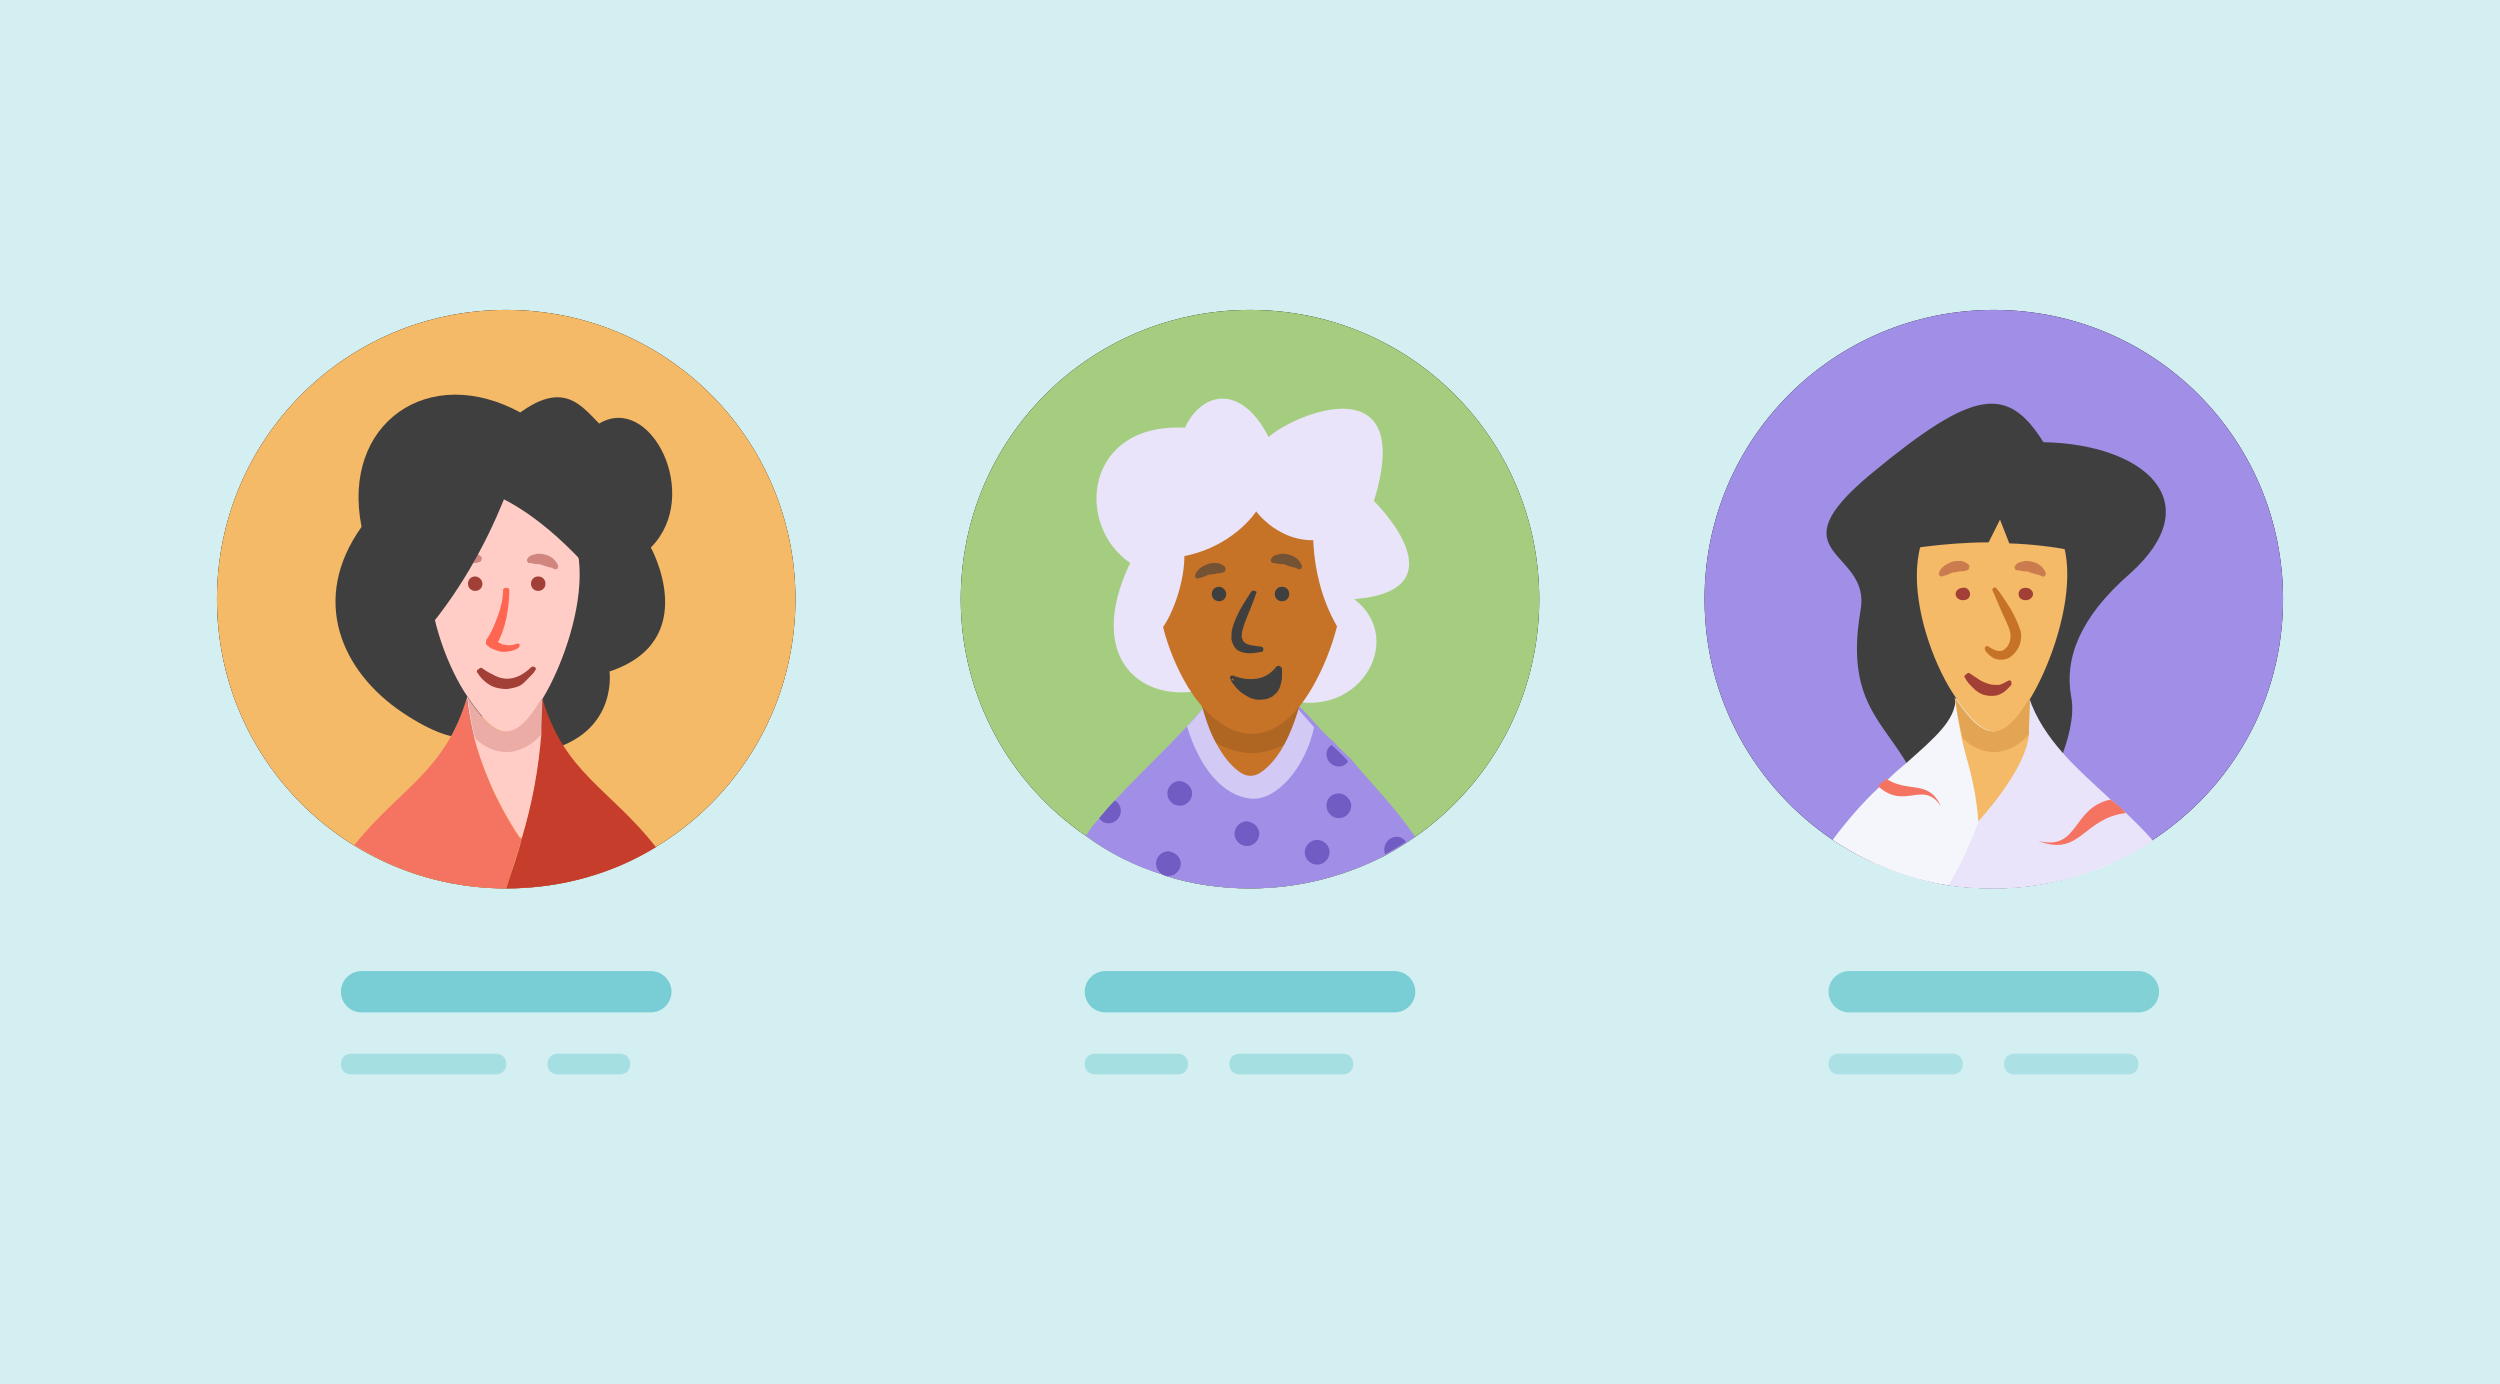 <?xml version="1.0" encoding="utf-8"?>
<!-- Generator: Adobe Illustrator 21.0.0, SVG Export Plug-In . SVG Version: 6.00 Build 0)  -->
<svg version="1.1" id="Слой_1" xmlns="http://www.w3.org/2000/svg" xmlns:xlink="http://www.w3.org/1999/xlink" x="0px" y="0px"
	 viewBox="0 0 242 134" style="enable-background:new 0 0 242 134;" xml:space="preserve">
<style type="text/css">
	.st0{fill:#FFFFFF;}
	.st1{fill:#D3EFF1;}
	.st2{fill:#A18FE7;}
	.st3{fill:#3F3F3F;}
	.st4{fill:#F4F6FC;}
	.st5{fill:#E9E4F9;}
	.st6{fill:#F4BA67;}
	.st7{fill:#A23F36;}
	.st8{opacity:0.5;fill:#A23F36;enable-background:new    ;}
	.st9{fill:#C67328;}
	.st10{opacity:0.23;fill:#A65B10;enable-background:new    ;}
	.st11{fill:#F57361;}
	.st12{fill:#A5CD7F;}
	.st13{fill:#D2CAF4;}
	.st14{opacity:0.23;fill:#633A13;enable-background:new    ;}
	.st15{opacity:0.6;fill:#3F3F3F;enable-background:new    ;}
	.st16{fill:#715CC3;}
	.st17{fill:#C63E2B;}
	.st18{fill:#FFCDC6;}
	.st19{fill:#FF6651;}
	.st20{opacity:0.23;fill:#A23F36;enable-background:new    ;}
	.st21{opacity:0.64;fill:#46BBC4;enable-background:new    ;}
	.st22{opacity:0.32;fill:#46BBC4;enable-background:new    ;}
	.st23{opacity:0.9;}
</style>
<g>
	<rect id="path-1" class="st0" width="242" height="134"/>
</g>
<title>2F625C21-4D71-43D8-9DD4-72422C6131F2</title>
<desc>Created with sketchtool.</desc>
<g id="Pricing">
	<g id="Pricing---Core-Features" transform="translate(-957, -1303)">
		<g id="section-3" transform="translate(81, 1194)">
			<g id="list" transform="translate(0, 109)">
				<g id="item" transform="translate(876, 0)">
					<g id="image">
						<g id="team-management">
							<g id="mask">
								<rect id="path-1_1_" class="st1" width="242" height="134"/>
							</g>
							<g id="design">
								<g transform="translate(21, 30)">
									<g id="_x33_" transform="translate(144, 0)">
										<g id="Fill-35">
											<g>
												<path id="path-3_2_" d="M43.4,51.3c-1.3,0.9-2.6,1.6-4.1,2.2C35.9,55.1,32,56,28,56c-1.5,0-3-0.1-4.4-0.3
													c-4.1-0.7-7.9-2.2-11.2-4.4C4.9,46.2,0,37.7,0,28C0,12.5,12.5,0,28,0s28,12.5,28,28C56,37.8,51,46.3,43.4,51.3z"/>
											</g>
											<g>
												<path id="path-3_1_" class="st2" d="M43.4,51.3c-1.3,0.9-2.6,1.6-4.1,2.2C35.9,55.1,32,56,28,56c-1.5,0-3-0.1-4.4-0.3
													c-4.1-0.7-7.9-2.2-11.2-4.4C4.9,46.2,0,37.7,0,28C0,12.5,12.5,0,28,0s28,12.5,28,28C56,37.8,51,46.3,43.4,51.3z"/>
											</g>
										</g>
										<path id="Fill-37" class="st3" d="M21.3,48.3c-1.7-7.9-8.1-8.2-6.2-19.2c1.1-6-8.7-5.2,1.1-13.3s13.1-8.6,16.6-3
											c9.8,0.2,16.2,5.8,8.3,12.8c-4.8,4.2-6.3,8.2-5.6,11.9S32.8,47,32.8,47L21.3,48.3z"/>
										<path id="Fill-39" class="st4" d="M39.4,53.6C35.9,55.1,32,56,28,56c-1.5,0-3-0.1-4.4-0.3c-4.1-0.6-7.9-2.2-11.2-4.4
											c1.5-2,3-3.7,4.5-5.1c0.3-0.3,0.5-0.5,0.8-0.7c0.6-0.6,1.3-1.2,1.9-1.7c2.7-2.4,4.7-4.1,4.7-6.2l4.8,0.5l1,1.6l0.3,0.4
											l0.9,1.3l0.1,0.2l2.4,3.6l2.7,4l0.7,1.1L39.4,53.6z"/>
										<path id="Fill-42" class="st5" d="M43.4,51.4c-1.3,0.9-2.6,1.6-4.1,2.2C35.9,55.1,32,56,28,56c-1.5,0-3-0.1-4.4-0.3
											c1-1.6,2-3.7,2.9-6.1c0.2-0.6,0.4-1.2,0.6-1.9c0.2-0.8,0.5-1.6,0.6-2.5l1.2-2.5l1.3-2.7l1.2-2.5c0.7,2.1,1.9,3.8,3.2,5.3
											c1.4,1.6,3,3,4.6,4.5c0.5,0.4,1,0.9,1.5,1.3C41.7,49.6,42.6,50.4,43.4,51.4"/>
										<path id="Fill-45" class="st6" d="M27.9,18.1c11,0,7,13.9,3.7,19.4c-2.6,4.4-4.4,4.4-7.3,0C20.5,32,16.9,18.1,27.9,18.1"
											/>
										<path id="Fill-47" class="st7" d="M25.7,35.2c0.3,0.2,0.6,0.4,0.9,0.6c0.3,0.2,0.6,0.3,0.9,0.4c0.3,0.1,0.6,0.1,0.9,0.1
											s0.6-0.2,1-0.4l0,0c0.1-0.1,0.3,0,0.3,0.1s0,0.2,0,0.3c-0.3,0.3-0.6,0.7-1.1,0.9c-0.4,0.2-1,0.2-1.4,0.1
											c-0.5-0.1-0.9-0.4-1.2-0.7c-0.3-0.3-0.6-0.6-0.8-1c-0.1-0.1,0-0.3,0.1-0.3C25.5,35.1,25.6,35.1,25.7,35.2L25.7,35.2z"/>
										<path id="Fill-49" class="st7" d="M25.7,27.5c0,0.4-0.3,0.6-0.7,0.6c-0.4,0-0.7-0.3-0.7-0.6s0.3-0.6,0.7-0.6
											C25.3,26.8,25.7,27.1,25.7,27.5"/>
										<path id="Fill-51" class="st7" d="M30.4,27.5c0,0.4,0.3,0.6,0.7,0.6s0.7-0.3,0.7-0.6s-0.3-0.6-0.7-0.6
											S30.4,27.1,30.4,27.5"/>
										<path id="Fill-53" class="st8" d="M30.2,24.6c0.2-0.2,0.5-0.2,0.8-0.3c0.3,0,0.5,0,0.8,0.1c0.5,0.1,1,0.5,1.2,1
											c0.1,0.1,0,0.3-0.1,0.4c-0.1,0-0.1,0-0.2,0l0,0c-0.2-0.1-0.4-0.2-0.6-0.2c-0.2-0.1-0.4-0.1-0.6-0.2s-0.4-0.1-0.6-0.1
											s-0.4-0.1-0.6-0.1h-0.1c-0.1,0-0.2-0.2-0.2-0.3C30.1,24.7,30.1,24.7,30.2,24.6"/>
										<path id="Fill-55" class="st8" d="M25.4,25.2c-0.2,0.1-0.4,0.1-0.6,0.1s-0.4,0.1-0.6,0.1s-0.4,0.1-0.6,0.2
											s-0.4,0.1-0.6,0.2l0,0c-0.1,0-0.3,0-0.3-0.2c0-0.1,0-0.1,0-0.2c0.2-0.5,0.7-0.8,1.2-1c0.3-0.1,0.5-0.1,0.8-0.1
											s0.5,0.1,0.8,0.3c0.1,0.1,0.2,0.2,0.1,0.4C25.6,25.1,25.5,25.2,25.4,25.2L25.4,25.2z"/>
										<path id="Fill-57" class="st9" d="M28.3,27c0.5,0.6,0.9,1.3,1.3,1.9c0.4,0.7,0.7,1.3,1,2.2c0.2,1-0.2,1.9-1,2.5
											c-0.4,0.3-1,0.3-1.4,0.2c-0.5-0.2-0.8-0.5-1-0.8c-0.1-0.1-0.1-0.3,0-0.4c0.1-0.1,0.2-0.1,0.3,0l0,0
											c0.6,0.4,1.2,0.6,1.6,0.2c0.4-0.3,0.6-1,0.5-1.5c-0.1-0.6-0.5-1.3-0.8-2s-0.6-1.4-0.9-2.1c-0.1-0.1,0-0.3,0.1-0.3
											C28.1,26.8,28.2,26.9,28.3,27"/>
										<path id="Fill-59" class="st6" d="M31.5,37.5c0,1.2-0.1,2.4-0.1,3.6c-0.3,3.5-4.9,8.4-4.9,8.4c-0.3-4-1.2-6-1.6-8
											c-0.5-2.5-0.7-4-0.7-4C27.1,41.9,28.9,41.9,31.5,37.5"/>
										<path id="Fill-61" class="st10" d="M31.5,37.5c0,1.2-0.1,2.4-0.1,3.6c-0.9,1-2.1,1.7-3.4,1.7c-1.1,0-2.1-0.5-3-1.3
											c-0.6-2.4-0.7-4-0.7-4C27.1,41.9,28.9,41.9,31.5,37.5"/>
										<path id="Fill-63" class="st3" d="M18.8,23.3c0,0,4.2-0.8,8.7-0.8l1.1-2.2l0.9,2.3c0,0,4.7,0.1,7.9,1.2
											c0,0-0.5-7.3-9.3-7.3S18.8,23.3,18.8,23.3"/>
										<path id="Fill-65" class="st11" d="M22.9,48.1c-1.7-2.7-3.5,0.4-6.1-2c0.3-0.3,0.5-0.5,0.8-0.7
											C19.8,46.8,21.7,45.4,22.9,48.1"/>
										<path id="Fill-67" class="st11" d="M40.8,48.7c-4.2,0.5-4.4,4.3-8.5,2.7c4,1,3.2-3.2,7-4C39.9,47.8,40.4,48.3,40.8,48.7"
											/>
									</g>
									<g id="_x32_" transform="translate(72, 0)">
										<g id="Fill-69">
											<g>
												<path id="path-5_2_" d="M44,51c-0.3,0.2-0.6,0.4-0.9,0.6c-0.6,0.4-1.3,0.8-2,1.2c-3.9,2-8.3,3.2-13.1,3.2
													c-2.8,0-5.6-0.4-8.1-1.2c-0.1,0-0.2,0-0.2-0.1c-2.8-0.9-5.3-2.1-7.6-3.8C4.8,45.9,0,37.5,0,28C0,12.5,12.5,0,28,0
													s28,12.5,28,28C56,37.5,51.3,45.9,44,51z"/>
											</g>
											<g>
												<path id="path-5_1_" class="st12" d="M44,51c-0.3,0.2-0.6,0.4-0.9,0.6c-0.6,0.4-1.3,0.8-2,1.2c-3.9,2-8.3,3.2-13.1,3.2
													c-2.8,0-5.6-0.4-8.1-1.2c-0.1,0-0.2,0-0.2-0.1c-2.8-0.9-5.3-2.1-7.6-3.8C4.8,45.9,0,37.5,0,28C0,12.5,12.5,0,28,0
													s28,12.5,28,28C56,37.5,51.3,45.9,44,51z"/>
											</g>
										</g>
										<path id="Fill-71" class="st5" d="M24.2,36.6c-6.5,1.9-12.3-2.7-7.8-12.1C11,20.8,12,10.9,21.7,11.4
											c1.7-3.6,5.5-4.2,8.1,0.9C32.7,9.8,44,5.5,40,18.5c0,0,8.8,8.6-1.9,9.5c5.2,4,0.2,12.2-7.2,9.5
											C23.5,34.9,24.2,36.6,24.2,36.6"/>
										<path id="Fill-73" class="st2" d="M44,51c-0.3,0.2-0.6,0.4-0.9,0.6c-0.6,0.4-1.3,0.8-2,1.2c-3.9,2-8.3,3.2-13.1,3.2
											c-2.8,0-5.6-0.4-8.1-1.2c-0.1,0-0.2,0-0.2-0.1c-2.8-0.8-5.3-2.1-7.6-3.8c0.4-0.6,0.9-1.3,1.4-1.8c0.5-0.6,1-1.2,1.5-1.7
											c2.3-2.5,4.7-4.7,7-7.2c0.3-0.3,0.5-0.6,0.8-0.9c0.3-0.3,0.5-0.6,0.8-0.9c0,0,0-0.1,0.1-0.1c0.2-0.2,0.3-0.4,0.5-0.6
											c0.1-0.1,0.2-0.2,0.2-0.3H32c0.1,0.1,0.2,0.2,0.3,0.3l0,0c0.2,0.2,0.4,0.4,0.5,0.7l0.1,0.1c0.2,0.2,0.4,0.4,0.6,0.6
											c0.3,0.3,0.6,0.7,0.9,1c0.5,0.6,1.1,1.2,1.7,1.7c0.5,0.6,1.1,1.1,1.6,1.6C39.8,45.9,42,48.1,44,51"/>
										<path id="Fill-75" class="st13" d="M34.2,40.4c-0.8,3.8-3.6,7.2-6.2,6.9c-2.5-0.3-4.8-2.7-6.1-7c0.8-0.8,1.6-1.8,2.3-2.7
											h7.6C32.6,38.6,33.4,39.5,34.2,40.4"/>
										<path id="Fill-77" class="st9" d="M33,37.5c-0.5,2-1.1,3.5-1.7,4.6l0,0c-0.8,1.5-1.7,2.3-2.3,2.7c-0.6,0.4-1.3,0.4-1.9,0
											s-1.5-1.2-2.4-2.9c-0.6-1.1-1.1-2.5-1.6-4.5l4.9,1.7L33,37.5z"/>
										<path id="Fill-79" class="st14" d="M33,37.5c-0.5,2-1.1,3.5-1.7,4.6l0,0c-1.2,0.6-2.3,0.8-3.1,0.8c-0.9,0-2.1-0.2-3.5-1
											c-0.6-1.1-1.1-2.5-1.6-4.5l4.9,1.7L33,37.5z"/>
										<path id="Fill-81" class="st9" d="M28.1,18c12.9,0,9.1,14.1,5.2,19.7c-3.1,4.4-7,4.5-10.5,0C18.6,32.1,15.2,18,28.1,18"/>
										<path id="Fill-83" class="st3" d="M30.7,34.7c-1.8,2.2-4.4,0.9-4.4,0.9c1.1,2.5,5.1,2.8,4.5-0.9
											C30.8,34.7,30.7,34.7,30.7,34.7"/>
										<path id="Fill-85" class="st3" d="M30.8,34.9c-0.1,0.1-0.1,0.2-0.2,0.3c0,0.1,0,0.2,0,0.3c0,0.3-0.1,0.6-0.1,0.8
											c-0.1,0.4-0.4,0.6-0.7,0.8c-0.1,0.1-0.3,0.1-0.5,0.1c-0.5,0.1-1.1-0.1-1.6-0.4c-0.2-0.1-0.4-0.3-0.6-0.5l0,0
											C27,36.2,27,36.1,26.9,36c-0.1,0-0.3-0.1-0.4-0.1s-0.2-0.1-0.3-0.1l0.1-0.1l0,0l0.1-0.1c0,0.1,0.1,0.2,0.1,0.2
											c0.1,0.1,0.1,0.2,0.2,0.3c0.2,0,0.4,0.1,0.6,0.1c0.4,0,0.9,0,1.3,0c0.7-0.1,1.4-0.5,1.9-1v-0.1v-0.2l0,0l0,0l0,0l0,0l0,0
											C30.6,35,30.7,35,30.8,34.9L30.8,34.9L30.8,34.9 M31.1,35v-0.2v-0.1l0,0c0,0,0-0.1-0.1-0.1c-0.1-0.2-0.4-0.2-0.5,0
											c-0.5,0.6-1.1,1-1.9,1.1c-0.7,0.1-1.5,0-2.2-0.3l0,0c-0.1,0-0.1,0-0.2,0s-0.2,0.2-0.1,0.3c0.1,0.2,0.1,0.3,0.2,0.4
											c0.3,0.4,0.6,0.8,1.1,1.1c0.2,0.1,0.3,0.2,0.5,0.3c0.4,0.2,0.9,0.3,1.4,0.2c0.3,0,0.5-0.1,0.7-0.2c0.1,0,0.2-0.1,0.3-0.2
											c0.3-0.2,0.5-0.5,0.6-0.8s0.2-0.7,0.2-1C31.1,35.4,31.1,35.2,31.1,35"/>
										<path id="Fill-87" class="st3" d="M25.7,27.5c0,0.4-0.3,0.7-0.7,0.7c-0.4,0-0.7-0.3-0.7-0.7c0-0.4,0.3-0.7,0.7-0.7
											C25.3,26.8,25.7,27.1,25.7,27.5"/>
										<path id="Fill-89" class="st3" d="M30.4,27.5c0,0.4,0.3,0.7,0.7,0.7s0.7-0.3,0.7-0.7c0-0.4-0.3-0.7-0.7-0.7
											S30.4,27.1,30.4,27.5"/>
										<path id="Fill-93" class="st15" d="M30.2,23.9c0.2-0.2,0.5-0.2,0.8-0.3c0.3,0,0.5,0,0.8,0.1c0.5,0.1,1,0.5,1.2,1
											c0.1,0.1,0,0.3-0.1,0.4c-0.1,0-0.1,0-0.2,0l0,0c-0.2-0.1-0.4-0.2-0.6-0.2c-0.2-0.1-0.4-0.1-0.6-0.2s-0.4-0.1-0.6-0.1
											s-0.4-0.1-0.6-0.1h-0.1c-0.1,0-0.2-0.2-0.2-0.3C30.1,24,30.1,24,30.2,23.9"/>
										<path id="Fill-98" class="st15" d="M25.4,25.4c-0.2,0.1-0.4,0.1-0.6,0.1c-0.2,0.1-0.4,0.1-0.6,0.1s-0.4,0.1-0.6,0.2
											S23.2,25.9,23,26l0,0c-0.1,0-0.3,0-0.3-0.2c0-0.1,0-0.1,0-0.2c0.2-0.5,0.7-0.8,1.2-1c0.3-0.1,0.5-0.1,0.8-0.1
											s0.5,0.1,0.8,0.3c0.1,0.1,0.2,0.2,0.1,0.4C25.6,25.3,25.5,25.4,25.4,25.4L25.4,25.4z"/>
										<path id="Fill-101" class="st3" d="M28.6,27.4c-0.4,1.3-1,2.4-1.3,3.5c-0.1,0.3-0.1,0.5-0.1,0.8c0.1,0.2,0.1,0.4,0.3,0.5
											c0.3,0.3,1,0.3,1.6,0.4l0,0c0.1,0,0.2,0.1,0.2,0.3c0,0.1-0.1,0.2-0.2,0.2c-0.6,0.1-1.4,0.3-2.2-0.1
											c-0.4-0.2-0.6-0.7-0.7-1.1c0-0.4,0-0.8,0.1-1.1c0.4-1.4,1.1-2.4,1.8-3.5l0,0c0.1-0.1,0.2-0.2,0.3-0.1
											C28.6,27.2,28.7,27.3,28.6,27.4"/>
										<path id="Fill-103" class="st5" d="M18.5,31.7c2.3-0.8,5.5-11.8,0.5-10.8L18.5,31.7z"/>
										<path id="Fill-105" class="st5" d="M18.9,24.1c6.8,0,9.7-4.6,9.7-4.6s3,4.2,8,2.3c0,0,0.1-4.7-8.6-5.1
											C19.3,16.4,18.9,24.1,18.9,24.1"/>
										<path id="Fill-107" class="st5" d="M34.2,19.8c0,0-0.9,6.4,2.9,11.9C37,31.7,40.6,21.3,34.2,19.8"/>
										<path id="Fill-109" class="st16" d="M22.4,46.8c0,0.6-0.5,1.2-1.2,1.2c-0.6,0-1.2-0.5-1.2-1.2c0-0.6,0.5-1.2,1.2-1.2
											C21.9,45.7,22.4,46.2,22.4,46.8"/>
										<path id="Fill-111" class="st16" d="M28.9,50.7c0,0.6-0.5,1.2-1.2,1.2c-0.6,0-1.2-0.5-1.2-1.2c0-0.6,0.5-1.2,1.2-1.2
											C28.4,49.6,28.9,50.1,28.9,50.7"/>
										<path id="Fill-113" class="st16" d="M21.3,53.6c0,0.6-0.5,1.2-1.2,1.2c-0.6,0-1.2-0.5-1.2-1.2c0-0.6,0.5-1.2,1.2-1.2
											C20.8,52.5,21.3,53,21.3,53.6"/>
										<path id="Fill-115" class="st16" d="M15.5,48.5c0,0.6-0.5,1.2-1.2,1.2c-0.4,0-0.7-0.2-0.9-0.5c0.5-0.6,1-1.2,1.5-1.7
											C15.2,47.6,15.5,48,15.5,48.5"/>
										<path id="Fill-117" class="st16" d="M35.7,52.5c0,0.6-0.5,1.2-1.2,1.2c-0.6,0-1.2-0.5-1.2-1.2c0-0.6,0.5-1.2,1.2-1.2
											C35.1,51.3,35.7,51.8,35.7,52.5"/>
										<path id="Fill-119" class="st16" d="M37.5,43.7c-0.2,0.3-0.5,0.5-0.9,0.5c-0.6,0-1.2-0.5-1.2-1.2c0-0.4,0.2-0.7,0.5-0.9
											C36.4,42.6,37,43.1,37.5,43.7"/>
										<path id="Fill-121" class="st16" d="M37.8,48c0,0.6-0.5,1.2-1.2,1.2c-0.6,0-1.2-0.5-1.2-1.2s0.5-1.2,1.2-1.2
											C37.2,46.8,37.8,47.4,37.8,48"/>
										<path id="Fill-123" class="st16" d="M43.1,51.5c-0.6,0.4-1.3,0.8-2,1.2C41,52.6,41,52.4,41,52.2c0-0.6,0.5-1.2,1.2-1.2
											C42.6,51,42.9,51.2,43.1,51.5"/>
									</g>
									<g id="_x31_">
										<g id="Fill-1">
											<g>
												<path id="path-7_2_" d="M28,56C12.5,56,0,43.5,0,28S12.5,0,28,0s28,12.5,28,28S43.5,56,28,56z"/>
											</g>
											<g>
												<path id="path-7_1_" class="st6" d="M28,56C12.5,56,0,43.5,0,28S12.5,0,28,0s28,12.5,28,28S43.5,56,28,56z"/>
											</g>
										</g>
										<path id="Fill-3" class="st3" d="M27,12c6-6,8-3,10-1c5-3,10,7,5,12c0,0,5,9-4,12c0,0,1,7-8,8L27,12z"/>
										<path id="Fill-5" class="st3" d="M29.5,10C20.5,5,12,11,14,21c-5,7-2,14,4,18s7.5,1.8,7.5,1.8L29.5,10z"/>
										<path id="Fill-7" class="st11" d="M29.5,51.2c-0.5,1.6-1,3.2-1.5,4.8l0,0c-5.4,0-10.4-1.5-14.7-4.2
											c4.4-5.5,8.8-7.1,10.9-14.3c0,0,0.4,6.6,5.1,13.6L29.5,51.2z"/>
										<path id="Fill-10" class="st17" d="M42.5,52c-4.2,2.6-9.2,4-14.5,4c0.5-1.6,1.1-3.2,1.5-4.8c1.2-4.3,2-8.8,2-13.6
											C33.6,44.8,38,46.3,42.5,52"/>
										<path id="Fill-13" class="st18" d="M27.9,18.1c11,0,7,13.9,3.7,19.4c-2.6,4.4-4.4,4.4-7.3,0C20.5,32,16.9,18.1,27.9,18.1"
											/>
										<path id="Fill-15" class="st7" d="M25.7,34.7c0.4,0.3,0.8,0.5,1.2,0.7c0.4,0.2,0.8,0.3,1.2,0.3c0.4,0,0.8-0.1,1.2-0.3
											c0.4-0.2,0.8-0.5,1.1-0.8l0,0c0.1-0.1,0.3-0.1,0.4,0s0.1,0.2,0,0.3c-0.1,0.2-0.3,0.4-0.5,0.6c-0.2,0.2-0.4,0.4-0.6,0.6
											c-0.4,0.4-1,0.5-1.6,0.6c-0.6,0-1.2-0.1-1.7-0.4c-0.5-0.3-0.9-0.7-1.2-1.2c-0.1-0.1,0-0.3,0.1-0.3
											C25.5,34.6,25.6,34.6,25.7,34.7L25.7,34.7z"/>
										<path id="Fill-17" class="st7" d="M25.7,26.5c0,0.4-0.3,0.7-0.7,0.7c-0.4,0-0.7-0.3-0.7-0.7c0-0.4,0.3-0.7,0.7-0.7
											C25.3,25.8,25.7,26.1,25.7,26.5"/>
										<path id="Fill-19" class="st7" d="M30.4,26.5c0,0.4,0.3,0.7,0.7,0.7s0.7-0.3,0.7-0.7c0-0.4-0.3-0.7-0.7-0.7
											S30.4,26.1,30.4,26.5"/>
										<path id="Fill-21" class="st8" d="M30.2,23.9c0.2-0.2,0.5-0.2,0.8-0.3c0.3,0,0.5,0,0.8,0.1c0.5,0.1,1,0.5,1.2,1
											c0.1,0.1,0,0.3-0.1,0.4c-0.1,0-0.1,0-0.2,0l0,0c-0.2-0.1-0.4-0.2-0.6-0.2c-0.2-0.1-0.4-0.1-0.6-0.2s-0.4-0.1-0.6-0.1
											s-0.4-0.1-0.6-0.1h-0.1c-0.1,0-0.2-0.2-0.2-0.3C30.1,24,30.1,24,30.2,23.9"/>
										<path id="Fill-23" class="st8" d="M25.4,24.4c-0.2,0.1-0.4,0.1-0.6,0.1c-0.2,0.1-0.4,0.1-0.6,0.1s-0.4,0.1-0.6,0.2
											S23.2,24.9,23,25l0,0c-0.1,0-0.3,0-0.3-0.2c0-0.1,0-0.1,0-0.2c0.2-0.5,0.7-0.8,1.2-1c0.3-0.1,0.5-0.1,0.8-0.1
											s0.5,0.1,0.8,0.3c0.1,0.1,0.2,0.2,0.1,0.4C25.6,24.3,25.5,24.4,25.4,24.4L25.4,24.4z"/>
										<path id="Fill-25" class="st19" d="M28.3,27.1c0,0.9-0.1,1.8-0.3,2.8c-0.2,0.9-0.5,1.8-1,2.6l0,0l-0.1-0.6
											c0.1,0.1,0.3,0.3,0.4,0.3c0.2,0.1,0.3,0.2,0.5,0.2c0.4,0.1,0.8,0.1,1.2-0.1l0,0c0.1,0,0.3,0,0.3,0.1s0,0.2-0.1,0.3
											c-0.4,0.3-1,0.4-1.5,0.4c-0.3,0-0.5-0.1-0.8-0.2c-0.3-0.1-0.5-0.2-0.7-0.4c-0.2-0.1-0.2-0.4-0.1-0.6l0,0l0,0
											c0.5-0.7,0.8-1.5,1.1-2.3c0.3-0.8,0.5-1.7,0.5-2.5l0,0c0-0.1,0.1-0.2,0.3-0.2C28.2,26.9,28.3,27,28.3,27.1"/>
										<path id="Fill-27" class="st18" d="M31.5,37.5c0,1.2-0.1,2.4-0.1,3.6c-0.3,3.5-0.9,6.8-1.9,10L29.3,51
											c-2.4-3.6-3.7-7-4.4-9.6c-0.6-2.4-0.7-4-0.7-4C27.1,41.9,28.9,41.9,31.5,37.5"/>
										<path id="Fill-29" class="st20" d="M31.5,37.5c0,1.2-0.1,2.4-0.1,3.6c-0.9,1-2.1,1.7-3.4,1.7c-1.1,0-2.1-0.5-3-1.3
											c-0.6-2.4-0.7-4-0.7-4C27.1,41.9,28.9,41.9,31.5,37.5"/>
										<path id="Fill-31" class="st3" d="M29.7,12.6c0,0-2.9,12.5-12.1,21.3C17.6,33.9,9.2,25.1,29.7,12.6"/>
										<path id="Fill-33" class="st3" d="M22,17c0,0,5.9-1.5,15,9.2C37,26.2,41.8,11.2,22,17"/>
									</g>
									<g id="text" transform="translate(12, 64)">
										<path id="Rectangle" class="st21" d="M2,0h28c1.1,0,2,0.9,2,2l0,0c0,1.1-0.9,2-2,2H2C0.9,4,0,3.1,0,2l0,0C0,0.9,0.9,0,2,0
											z"/>
										<path id="Rectangle_1_" class="st22" d="M1,8h14c0.6,0,1,0.4,1,1s-0.4,1-1,1H1c-0.6,0-1-0.4-1-1S0.4,8,1,8z"/>
										<path id="Rectangle_2_" class="st22" d="M21,8h6c0.6,0,1,0.4,1,1s-0.4,1-1,1h-6c-0.6,0-1-0.4-1-1S20.4,8,21,8z"/>
									</g>
									<g id="text_1_" transform="translate(84, 64)">
										<path id="Rectangle_3_" class="st21" d="M2,0h28c1.1,0,2,0.9,2,2l0,0c0,1.1-0.9,2-2,2H2C0.9,4,0,3.1,0,2l0,0
											C0,0.9,0.9,0,2,0z"/>
										<path id="Rectangle_4_" class="st22" d="M1,8h8c0.6,0,1,0.4,1,1s-0.4,1-1,1H1c-0.6,0-1-0.4-1-1S0.4,8,1,8z"/>
										<path id="Rectangle_5_" class="st22" d="M15,8h10c0.6,0,1,0.4,1,1s-0.4,1-1,1H15c-0.6,0-1-0.4-1-1S14.4,8,15,8z"/>
									</g>
									<g id="text_2_" transform="translate(156, 64)" class="st23">
										<path id="Rectangle_6_" class="st21" d="M2,0h28c1.1,0,2,0.9,2,2l0,0c0,1.1-0.9,2-2,2H2C0.9,4,0,3.1,0,2l0,0
											C0,0.9,0.9,0,2,0z"/>
										<path id="Rectangle_7_" class="st22" d="M1,8h11c0.6,0,1,0.4,1,1s-0.4,1-1,1H1c-0.6,0-1-0.4-1-1S0.4,8,1,8z"/>
										<path id="Rectangle_8_" class="st22" d="M18,8h11c0.6,0,1,0.4,1,1s-0.4,1-1,1H18c-0.6,0-1-0.4-1-1S17.4,8,18,8z"/>
									</g>
								</g>
							</g>
						</g>
					</g>
				</g>
			</g>
		</g>
	</g>
</g>
</svg>

